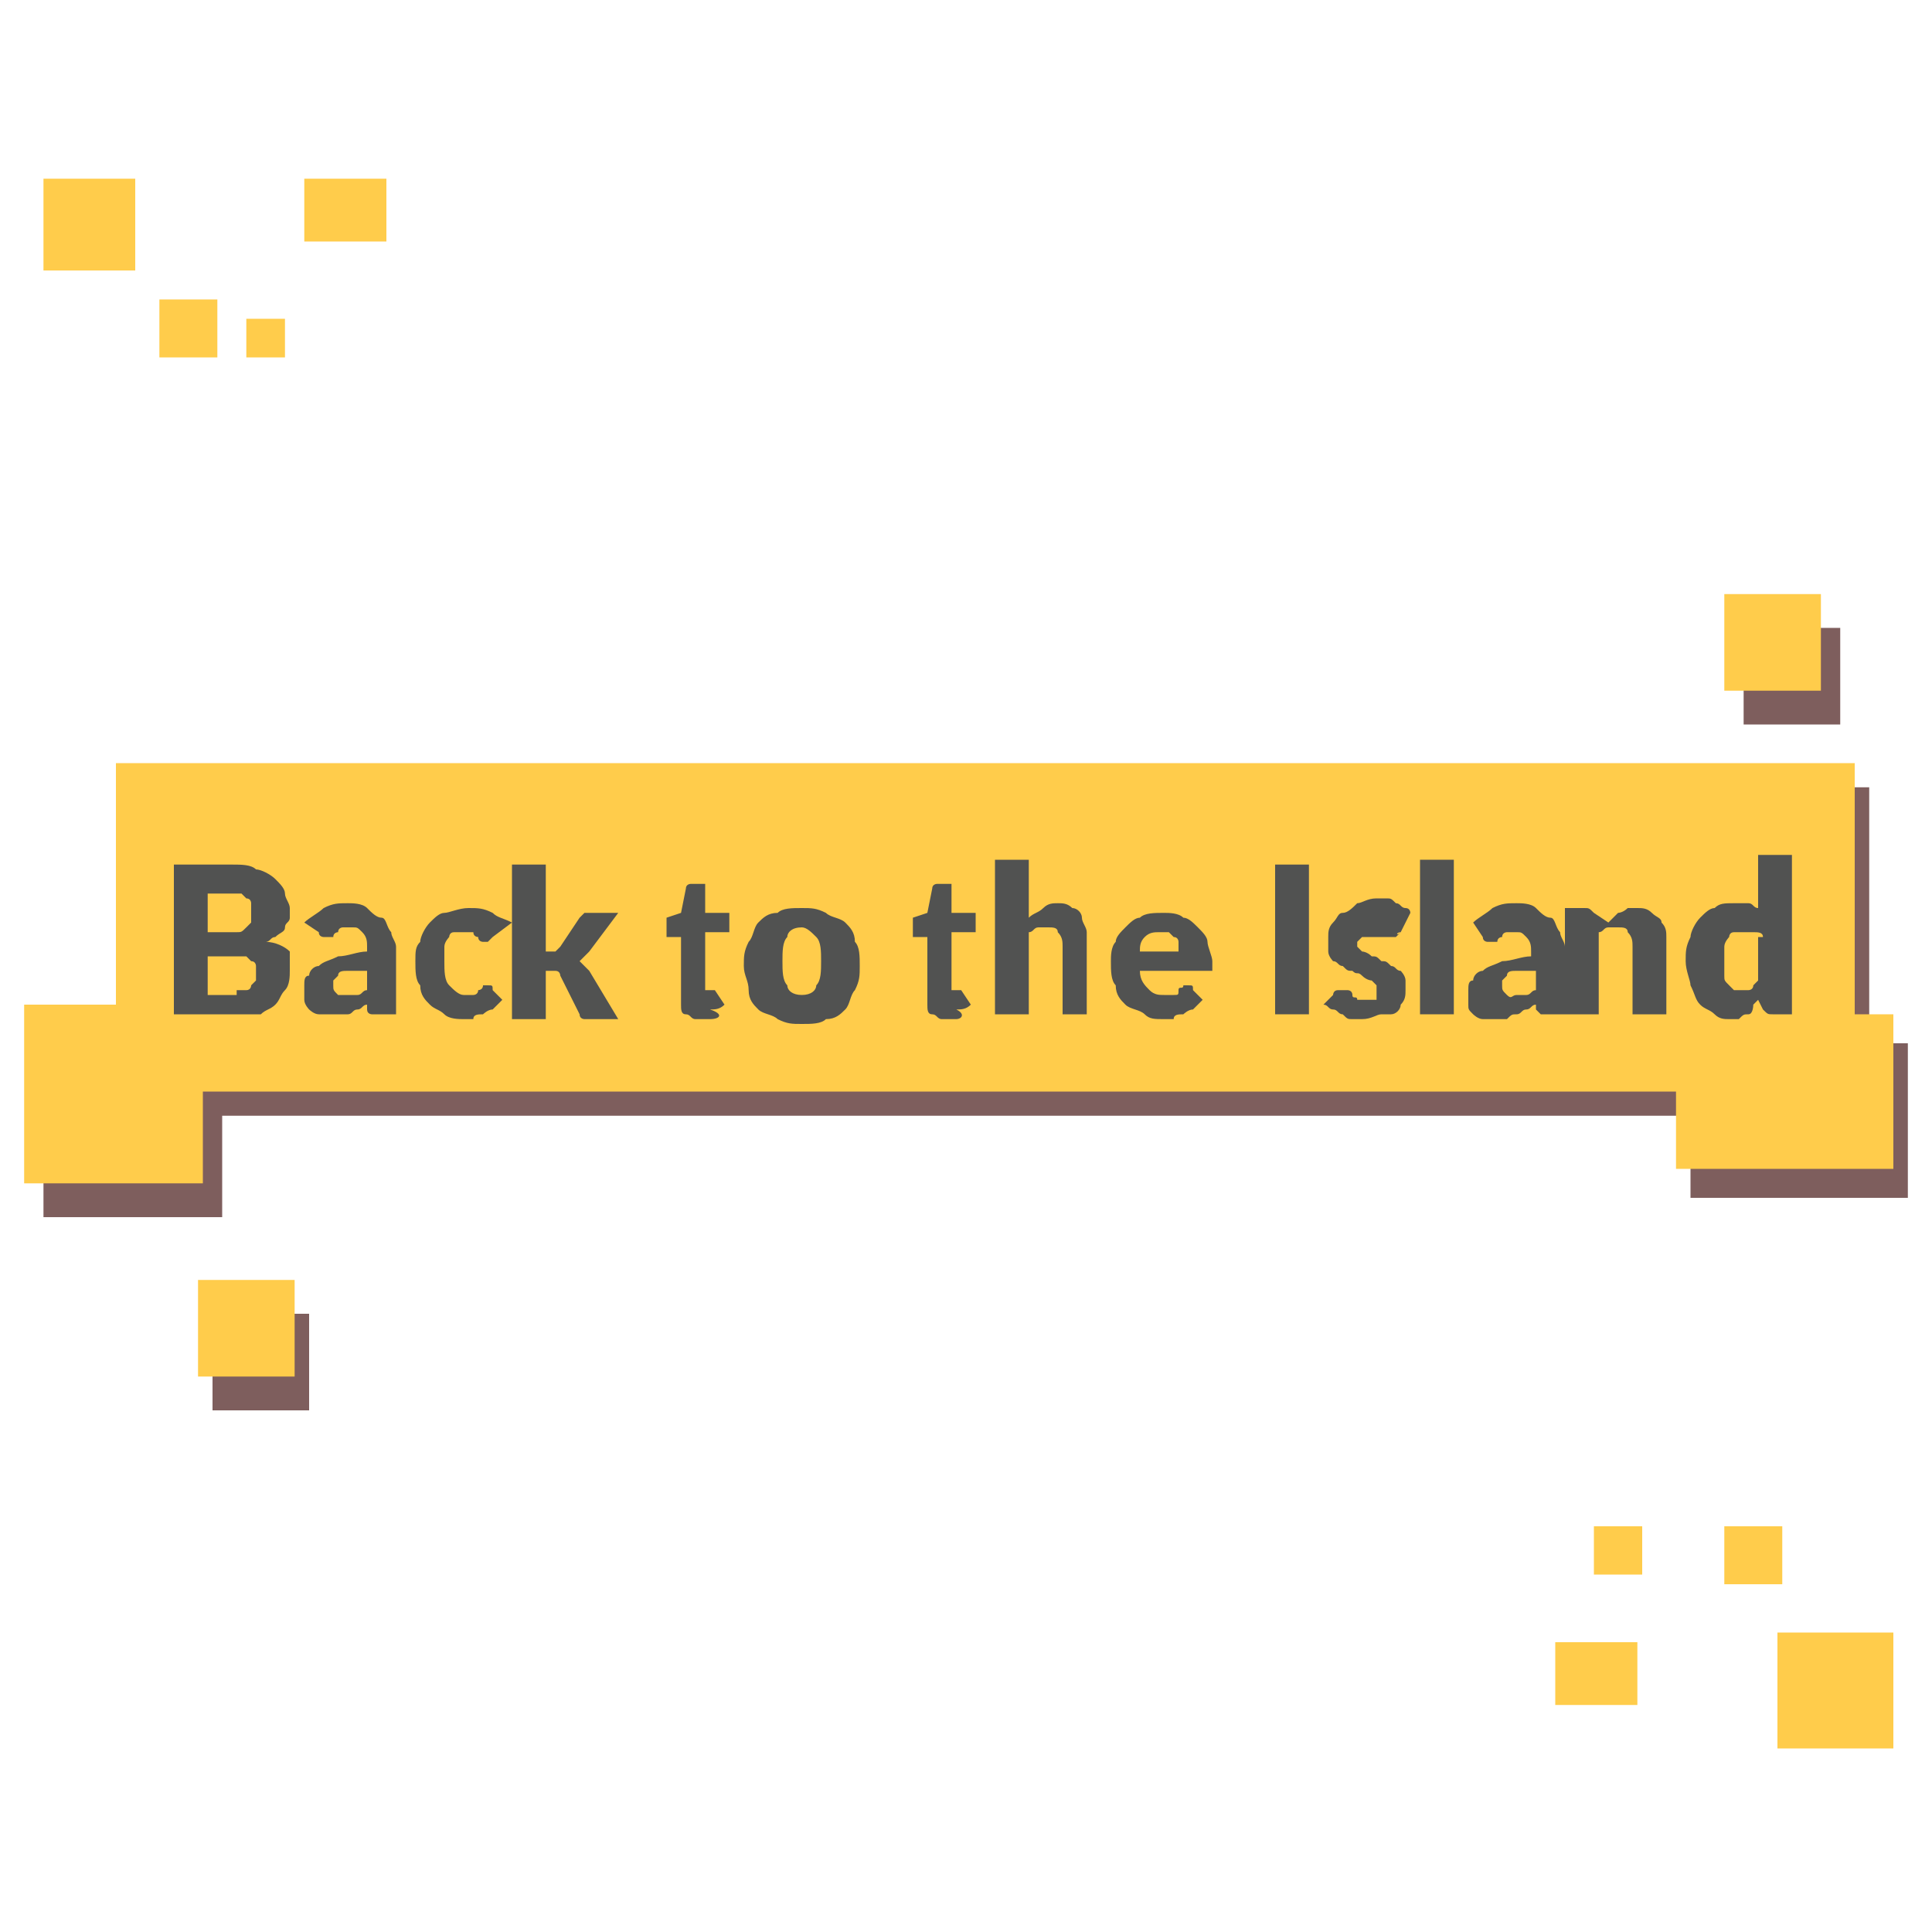 <?xml version="1.0" encoding="utf-8"?>
<!-- Generator: Adobe Illustrator 25.2.0, SVG Export Plug-In . SVG Version: 6.00 Build 0)  -->
<svg version="1.1" id="Layer_1" xmlns="http://www.w3.org/2000/svg" xmlns:xlink="http://www.w3.org/1999/xlink" x="0px" y="0px"
	 viewBox="0 0 40 40" style="enable-background:new 0 0 40 40;" xml:space="preserve">
<style type="text/css">
	.st0{fill:#FFCC4B;}
	.st1{fill:#7E5E5D;}
	.st2{enable-background:new    ;}
	.st3{fill:#515251;}
</style>
<g>
	<rect x="0.9" y="3.7" class="st0" width="1.9" height="1.9"/>
	<rect x="3.3" y="6.2" class="st0" width="1.2" height="1.2"/>
	<rect x="6.3" y="3.7" class="st0" width="1.7" height="1.3"/>
	<rect x="5.1" y="6.6" class="st0" width="0.8" height="0.8"/>
	<rect x="36.8" y="33.8" class="st0" width="2.4" height="2.4"/>
	<rect x="35.7" y="31.6" class="st0" width="1.2" height="1.2"/>
	<rect x="32.2" y="34" class="st0" width="1.7" height="1.3"/>
	<rect x="33" y="31.6" class="st0" width="1" height="1"/>
	<g>
		<rect x="2.7" y="16.3" class="st1" width="36" height="6.8"/>
		<rect x="35" y="21.6" class="st1" width="4.5" height="3.2"/>
		<rect x="0.9" y="21.5" class="st1" width="3.7" height="3.7"/>
		<rect x="4.4" y="27.2" class="st1" width="2" height="2"/>
		<rect x="2.4" y="15.8" class="st0" width="36" height="6.8"/>
		<rect x="34.7" y="21" class="st0" width="4.5" height="3.2"/>
		<rect x="0.5" y="20.8" class="st0" width="3.7" height="3.7"/>
		<rect x="4.1" y="26.5" class="st0" width="2" height="2"/>
		<rect x="36.1" y="13" class="st1" width="2" height="2"/>
		<rect x="35.7" y="12.3" class="st0" width="2" height="2"/>
		<g class="st2">
			<path class="st3" d="M4.8,17.9c0.2,0,0.4,0,0.5,0.1c0.1,0,0.3,0.1,0.4,0.2c0.1,0.1,0.2,0.2,0.2,0.3c0,0.1,0.1,0.2,0.1,0.3
				c0,0.1,0,0.1,0,0.2c0,0.1-0.1,0.1-0.1,0.2c0,0.1-0.1,0.1-0.2,0.2c-0.1,0-0.1,0.1-0.2,0.1c0.2,0,0.4,0.1,0.5,0.2
				C6,19.8,6,19.9,6,20.1c0,0.1,0,0.3-0.1,0.4c-0.1,0.1-0.1,0.2-0.2,0.3S5.5,20.9,5.4,21C5.2,21,5,21,4.9,21H3.6v-3.1H4.8z
				 M4.3,18.5v0.8h0.4c0.1,0,0.2,0,0.2,0c0.1,0,0.1,0,0.2-0.1s0.1-0.1,0.1-0.1c0,0,0-0.1,0-0.2c0-0.1,0-0.1,0-0.2c0,0,0-0.1-0.1-0.1
				c0,0-0.1-0.1-0.1-0.1c-0.1,0-0.1,0-0.2,0H4.3z M4.9,20.5c0.1,0,0.2,0,0.2,0c0.1,0,0.1-0.1,0.1-0.1s0.1-0.1,0.1-0.1s0-0.1,0-0.1
				c0-0.1,0-0.1,0-0.2c0,0,0-0.1-0.1-0.1c0,0-0.1-0.1-0.1-0.1c-0.1,0-0.1,0-0.2,0H4.3v0.8H4.9z"/>
			<path class="st3" d="M6.3,19.1c0.1-0.1,0.3-0.2,0.4-0.3c0.2-0.1,0.3-0.1,0.5-0.1c0.1,0,0.3,0,0.4,0.1S7.8,19,7.9,19
				s0.1,0.2,0.2,0.3c0,0.1,0.1,0.2,0.1,0.3V21H7.8c-0.1,0-0.1,0-0.1,0S7.6,21,7.6,20.9l0-0.1c-0.1,0-0.1,0.1-0.2,0.1S7.3,21,7.2,21
				S7.1,21,7.1,21c-0.1,0-0.1,0-0.2,0c-0.1,0-0.2,0-0.3,0c-0.1,0-0.2-0.1-0.2-0.1s-0.1-0.1-0.1-0.2c0-0.1,0-0.2,0-0.3
				c0-0.1,0-0.2,0.1-0.2c0-0.1,0.1-0.2,0.2-0.2c0.1-0.1,0.2-0.1,0.4-0.2c0.2,0,0.4-0.1,0.6-0.1v-0.1c0-0.1,0-0.2-0.1-0.3
				c-0.1-0.1-0.1-0.1-0.2-0.1c-0.1,0-0.1,0-0.2,0c0,0-0.1,0-0.1,0.1c0,0-0.1,0-0.1,0.1c0,0-0.1,0-0.1,0c0,0-0.1,0-0.1,0
				c0,0-0.1,0-0.1-0.1L6.3,19.1z M7.5,20.1c-0.1,0-0.2,0-0.3,0c-0.1,0-0.2,0-0.2,0.1c0,0-0.1,0.1-0.1,0.1s0,0.1,0,0.1
				c0,0.1,0,0.1,0.1,0.2c0,0,0.1,0,0.2,0c0.1,0,0.2,0,0.2,0c0.1,0,0.1-0.1,0.2-0.1V20.1z"/>
			<path class="st3" d="M10.2,19.4C10.1,19.4,10.1,19.4,10.2,19.4c-0.1,0.1-0.1,0.1-0.1,0.1c0,0-0.1,0-0.1,0c0,0-0.1,0-0.1-0.1
				c0,0-0.1,0-0.1-0.1c0,0-0.1,0-0.2,0c-0.1,0-0.1,0-0.2,0s-0.1,0.1-0.1,0.1s-0.1,0.1-0.1,0.2c0,0.1,0,0.2,0,0.3
				c0,0.2,0,0.4,0.1,0.5s0.2,0.2,0.3,0.2c0.1,0,0.1,0,0.2,0c0,0,0.1,0,0.1-0.1c0,0,0.1,0,0.1-0.1c0,0,0.1,0,0.1,0
				c0.1,0,0.1,0,0.1,0.1l0.2,0.2c-0.1,0.1-0.1,0.1-0.2,0.2c-0.1,0-0.2,0.1-0.2,0.1c-0.1,0-0.2,0-0.2,0.1c-0.1,0-0.2,0-0.2,0
				c-0.1,0-0.3,0-0.4-0.1s-0.2-0.1-0.3-0.2s-0.2-0.2-0.2-0.4c-0.1-0.1-0.1-0.3-0.1-0.5c0-0.2,0-0.3,0.1-0.4c0-0.1,0.1-0.3,0.2-0.4
				c0.1-0.1,0.2-0.2,0.3-0.2s0.3-0.1,0.5-0.1c0.2,0,0.3,0,0.5,0.1c0.1,0.1,0.2,0.1,0.4,0.2L10.2,19.4z"/>
			<path class="st3" d="M11.3,17.9v1.8h0.1c0,0,0.1,0,0.1,0c0,0,0,0,0.1-0.1l0.4-0.6c0,0,0.1-0.1,0.1-0.1c0,0,0.1,0,0.1,0h0.6
				l-0.6,0.8c-0.1,0.1-0.1,0.1-0.2,0.2c0,0,0.1,0.1,0.1,0.1c0,0,0.1,0.1,0.1,0.1l0.6,1h-0.6c0,0-0.1,0-0.1,0c0,0-0.1,0-0.1-0.1
				l-0.4-0.8c0,0,0-0.1-0.1-0.1c0,0-0.1,0-0.1,0h-0.1v1h-0.7v-3.2H11.3z"/>
			<path class="st3" d="M14.7,21.1c-0.1,0-0.2,0-0.3,0s-0.1-0.1-0.2-0.1s-0.1-0.1-0.1-0.2c0-0.1,0-0.2,0-0.3v-1.1h-0.2
				c0,0-0.1,0-0.1,0c0,0,0-0.1,0-0.1v-0.3l0.3-0.1l0.1-0.5c0-0.1,0.1-0.1,0.1-0.1h0.3v0.6h0.5v0.4h-0.5v1.1c0,0.1,0,0.1,0,0.1
				c0,0,0.1,0,0.1,0c0,0,0,0,0.1,0c0,0,0,0,0,0c0,0,0,0,0,0c0,0,0,0,0,0c0,0,0,0,0,0c0,0,0,0,0,0l0.2,0.3c-0.1,0.1-0.2,0.1-0.3,0.1
				C15,21,14.9,21.1,14.7,21.1z"/>
			<path class="st3" d="M16.6,18.8c0.2,0,0.3,0,0.5,0.1c0.1,0.1,0.3,0.1,0.4,0.2s0.2,0.2,0.2,0.4c0.1,0.1,0.1,0.3,0.1,0.5
				c0,0.2,0,0.3-0.1,0.5c-0.1,0.1-0.1,0.3-0.2,0.4c-0.1,0.1-0.2,0.2-0.4,0.2c-0.1,0.1-0.3,0.1-0.5,0.1c-0.2,0-0.3,0-0.5-0.1
				c-0.1-0.1-0.3-0.1-0.4-0.2c-0.1-0.1-0.2-0.2-0.2-0.4s-0.1-0.3-0.1-0.5c0-0.2,0-0.3,0.1-0.5c0.1-0.1,0.1-0.3,0.2-0.4
				c0.1-0.1,0.2-0.2,0.4-0.2C16.2,18.8,16.4,18.8,16.6,18.8z M16.6,20.6c0.2,0,0.3-0.1,0.3-0.2c0.1-0.1,0.1-0.3,0.1-0.5
				c0-0.2,0-0.4-0.1-0.5c-0.1-0.1-0.2-0.2-0.3-0.2c-0.2,0-0.3,0.1-0.3,0.2c-0.1,0.1-0.1,0.3-0.1,0.5c0,0.2,0,0.4,0.1,0.5
				C16.3,20.5,16.4,20.6,16.6,20.6z"/>
			<path class="st3" d="M19.8,21.1c-0.1,0-0.2,0-0.3,0s-0.1-0.1-0.2-0.1s-0.1-0.1-0.1-0.2c0-0.1,0-0.2,0-0.3v-1.1H19
				c0,0-0.1,0-0.1,0c0,0,0-0.1,0-0.1v-0.3l0.3-0.1l0.1-0.5c0-0.1,0.1-0.1,0.1-0.1h0.3v0.6h0.5v0.4h-0.5v1.1c0,0.1,0,0.1,0,0.1
				c0,0,0.1,0,0.1,0c0,0,0,0,0.1,0c0,0,0,0,0,0c0,0,0,0,0,0c0,0,0,0,0,0c0,0,0,0,0,0c0,0,0,0,0,0l0.2,0.3c-0.1,0.1-0.2,0.1-0.3,0.1
				C20,21,19.9,21.1,19.8,21.1z"/>
			<path class="st3" d="M21.3,19c0.1-0.1,0.2-0.1,0.3-0.2s0.2-0.1,0.3-0.1c0.1,0,0.2,0,0.3,0.1c0.1,0,0.2,0.1,0.2,0.2
				s0.1,0.2,0.1,0.3c0,0.1,0,0.2,0,0.3V21H22v-1.4c0-0.1,0-0.2-0.1-0.3c0-0.1-0.1-0.1-0.2-0.1c-0.1,0-0.1,0-0.2,0s-0.1,0.1-0.2,0.1
				V21h-0.7v-3.2h0.7V19z"/>
			<path class="st3" d="M23.6,20.1c0,0.2,0.1,0.3,0.2,0.4c0.1,0.1,0.2,0.1,0.3,0.1c0.1,0,0.1,0,0.2,0c0.1,0,0.1,0,0.1-0.1
				s0.1,0,0.1-0.1c0,0,0.1,0,0.1,0c0.1,0,0.1,0,0.1,0.1l0.2,0.2c-0.1,0.1-0.1,0.1-0.2,0.2c-0.1,0-0.2,0.1-0.2,0.1
				c-0.1,0-0.2,0-0.2,0.1c-0.1,0-0.2,0-0.2,0c-0.2,0-0.3,0-0.4-0.1c-0.1-0.1-0.3-0.1-0.4-0.2c-0.1-0.1-0.2-0.2-0.2-0.4
				c-0.1-0.1-0.1-0.3-0.1-0.5c0-0.1,0-0.3,0.1-0.4c0-0.1,0.1-0.2,0.2-0.3s0.2-0.2,0.3-0.2c0.1-0.1,0.3-0.1,0.5-0.1
				c0.1,0,0.3,0,0.4,0.1c0.1,0,0.2,0.1,0.3,0.2s0.2,0.2,0.2,0.3s0.1,0.3,0.1,0.4c0,0,0,0.1,0,0.1c0,0,0,0.1,0,0.1c0,0,0,0,0,0
				c0,0,0,0-0.1,0H23.6z M24.4,19.7c0-0.1,0-0.1,0-0.2c0,0,0-0.1-0.1-0.1c0,0-0.1-0.1-0.1-0.1s-0.1,0-0.2,0c-0.1,0-0.2,0-0.3,0.1
				c-0.1,0.1-0.1,0.2-0.1,0.3H24.4z"/>
			<path class="st3" d="M27.1,21h-0.7v-3.1h0.7V21z"/>
			<path class="st3" d="M29,19.3C28.9,19.3,28.9,19.4,29,19.3c-0.1,0.1-0.1,0.1-0.1,0.1c0,0-0.1,0-0.1,0c0,0-0.1,0-0.1,0
				c0,0-0.1,0-0.1,0c0,0-0.1,0-0.2,0c-0.1,0-0.1,0-0.2,0c0,0-0.1,0.1-0.1,0.1c0,0,0,0.1,0,0.1c0,0,0.1,0.1,0.1,0.1s0.1,0,0.2,0.1
				c0.1,0,0.1,0,0.2,0.1c0.1,0,0.1,0,0.2,0.1c0.1,0,0.1,0.1,0.2,0.1c0,0,0.1,0.1,0.1,0.2c0,0.1,0,0.1,0,0.2c0,0.1,0,0.2-0.1,0.3
				c0,0.1-0.1,0.2-0.2,0.2S28.7,21,28.6,21c-0.1,0-0.2,0.1-0.4,0.1c-0.1,0-0.2,0-0.2,0c-0.1,0-0.1,0-0.2-0.1c-0.1,0-0.1-0.1-0.2-0.1
				c-0.1,0-0.1-0.1-0.2-0.1l0.2-0.2c0,0,0-0.1,0.1-0.1c0,0,0.1,0,0.1,0c0,0,0.1,0,0.1,0c0,0,0.1,0,0.1,0.1s0.1,0,0.1,0.1
				c0,0,0.1,0,0.2,0c0.1,0,0.1,0,0.1,0c0,0,0.1,0,0.1,0c0,0,0,0,0-0.1s0,0,0-0.1c0,0,0-0.1,0-0.1c0,0-0.1-0.1-0.1-0.1
				s-0.1,0-0.2-0.1s-0.1,0-0.2-0.1c-0.1,0-0.1,0-0.2-0.1c-0.1,0-0.1-0.1-0.2-0.1c0,0-0.1-0.1-0.1-0.2c0-0.1,0-0.2,0-0.3
				c0-0.1,0-0.2,0.1-0.3s0.1-0.2,0.2-0.2s0.2-0.1,0.3-0.2c0.1,0,0.2-0.1,0.4-0.1c0.1,0,0.2,0,0.2,0c0.1,0,0.1,0,0.2,0.1
				c0.1,0,0.1,0.1,0.2,0.1c0.1,0,0.1,0.1,0.1,0.1L29,19.3z"/>
			<path class="st3" d="M30.1,17.9V21h-0.7v-3.2H30.1z"/>
			<path class="st3" d="M30.5,19.1c0.1-0.1,0.3-0.2,0.4-0.3c0.2-0.1,0.3-0.1,0.5-0.1c0.1,0,0.3,0,0.4,0.1S32,19,32.1,19
				s0.1,0.2,0.2,0.3c0,0.1,0.1,0.2,0.1,0.3V21H32c-0.1,0-0.1,0-0.1,0c0,0-0.1-0.1-0.1-0.1l0-0.1c-0.1,0-0.1,0.1-0.2,0.1
				S31.5,21,31.4,21c-0.1,0-0.1,0-0.2,0.1c-0.1,0-0.1,0-0.2,0c-0.1,0-0.2,0-0.3,0c-0.1,0-0.2-0.1-0.2-0.1c-0.1-0.1-0.1-0.1-0.1-0.2
				c0-0.1,0-0.2,0-0.3c0-0.1,0-0.2,0.1-0.2c0-0.1,0.1-0.2,0.2-0.2c0.1-0.1,0.2-0.1,0.4-0.2c0.2,0,0.4-0.1,0.6-0.1v-0.1
				c0-0.1,0-0.2-0.1-0.3c-0.1-0.1-0.1-0.1-0.2-0.1c-0.1,0-0.1,0-0.2,0c0,0-0.1,0-0.1,0.1c0,0-0.1,0-0.1,0.1c0,0-0.1,0-0.1,0
				c0,0-0.1,0-0.1,0s-0.1,0-0.1-0.1L30.5,19.1z M31.7,20.1c-0.1,0-0.2,0-0.3,0c-0.1,0-0.2,0-0.2,0.1c0,0-0.1,0.1-0.1,0.1
				c0,0,0,0.1,0,0.1c0,0.1,0,0.1,0.1,0.2s0.1,0,0.2,0c0.1,0,0.2,0,0.2,0c0.1,0,0.1-0.1,0.2-0.1V20.1z"/>
			<path class="st3" d="M33.3,19.1c0,0,0.1-0.1,0.1-0.1c0,0,0.1-0.1,0.1-0.1s0.1,0,0.2-0.1c0.1,0,0.1,0,0.2,0c0.1,0,0.2,0,0.3,0.1
				s0.2,0.1,0.2,0.2c0.1,0.1,0.1,0.2,0.1,0.3s0,0.2,0,0.3V21h-0.7v-1.4c0-0.1,0-0.2-0.1-0.3c0-0.1-0.1-0.1-0.2-0.1
				c-0.1,0-0.1,0-0.2,0c-0.1,0-0.1,0.1-0.2,0.1V21h-0.7v-2.2h0.4c0.1,0,0.1,0,0.2,0.1L33.3,19.1z"/>
			<path class="st3" d="M37.1,17.9V21h-0.4c-0.1,0-0.1,0-0.2-0.1l-0.1-0.2c0,0-0.1,0.1-0.1,0.1S36.3,21,36.2,21s-0.1,0-0.2,0.1
				c-0.1,0-0.1,0-0.2,0c-0.1,0-0.2,0-0.3-0.1s-0.2-0.1-0.3-0.2s-0.1-0.2-0.2-0.4c0-0.1-0.1-0.3-0.1-0.5c0-0.2,0-0.3,0.1-0.5
				c0-0.1,0.1-0.3,0.2-0.4c0.1-0.1,0.2-0.2,0.3-0.2c0.1-0.1,0.2-0.1,0.4-0.1c0.1,0,0.2,0,0.3,0c0.1,0,0.1,0.1,0.2,0.1v-1.1H37.1z
				 M36.5,19.4c0-0.1-0.1-0.1-0.2-0.1c-0.1,0-0.1,0-0.2,0c-0.1,0-0.1,0-0.2,0c-0.1,0-0.1,0.1-0.1,0.1s-0.1,0.1-0.1,0.2s0,0.2,0,0.3
				c0,0.1,0,0.2,0,0.3c0,0.1,0,0.1,0.1,0.2s0.1,0.1,0.1,0.1c0,0,0.1,0,0.1,0c0,0,0.1,0,0.1,0c0,0,0.1,0,0.1,0c0,0,0.1,0,0.1-0.1
				c0,0,0.1-0.1,0.1-0.1V19.4z"/>
		</g>
	</g>
</g>
</svg>
